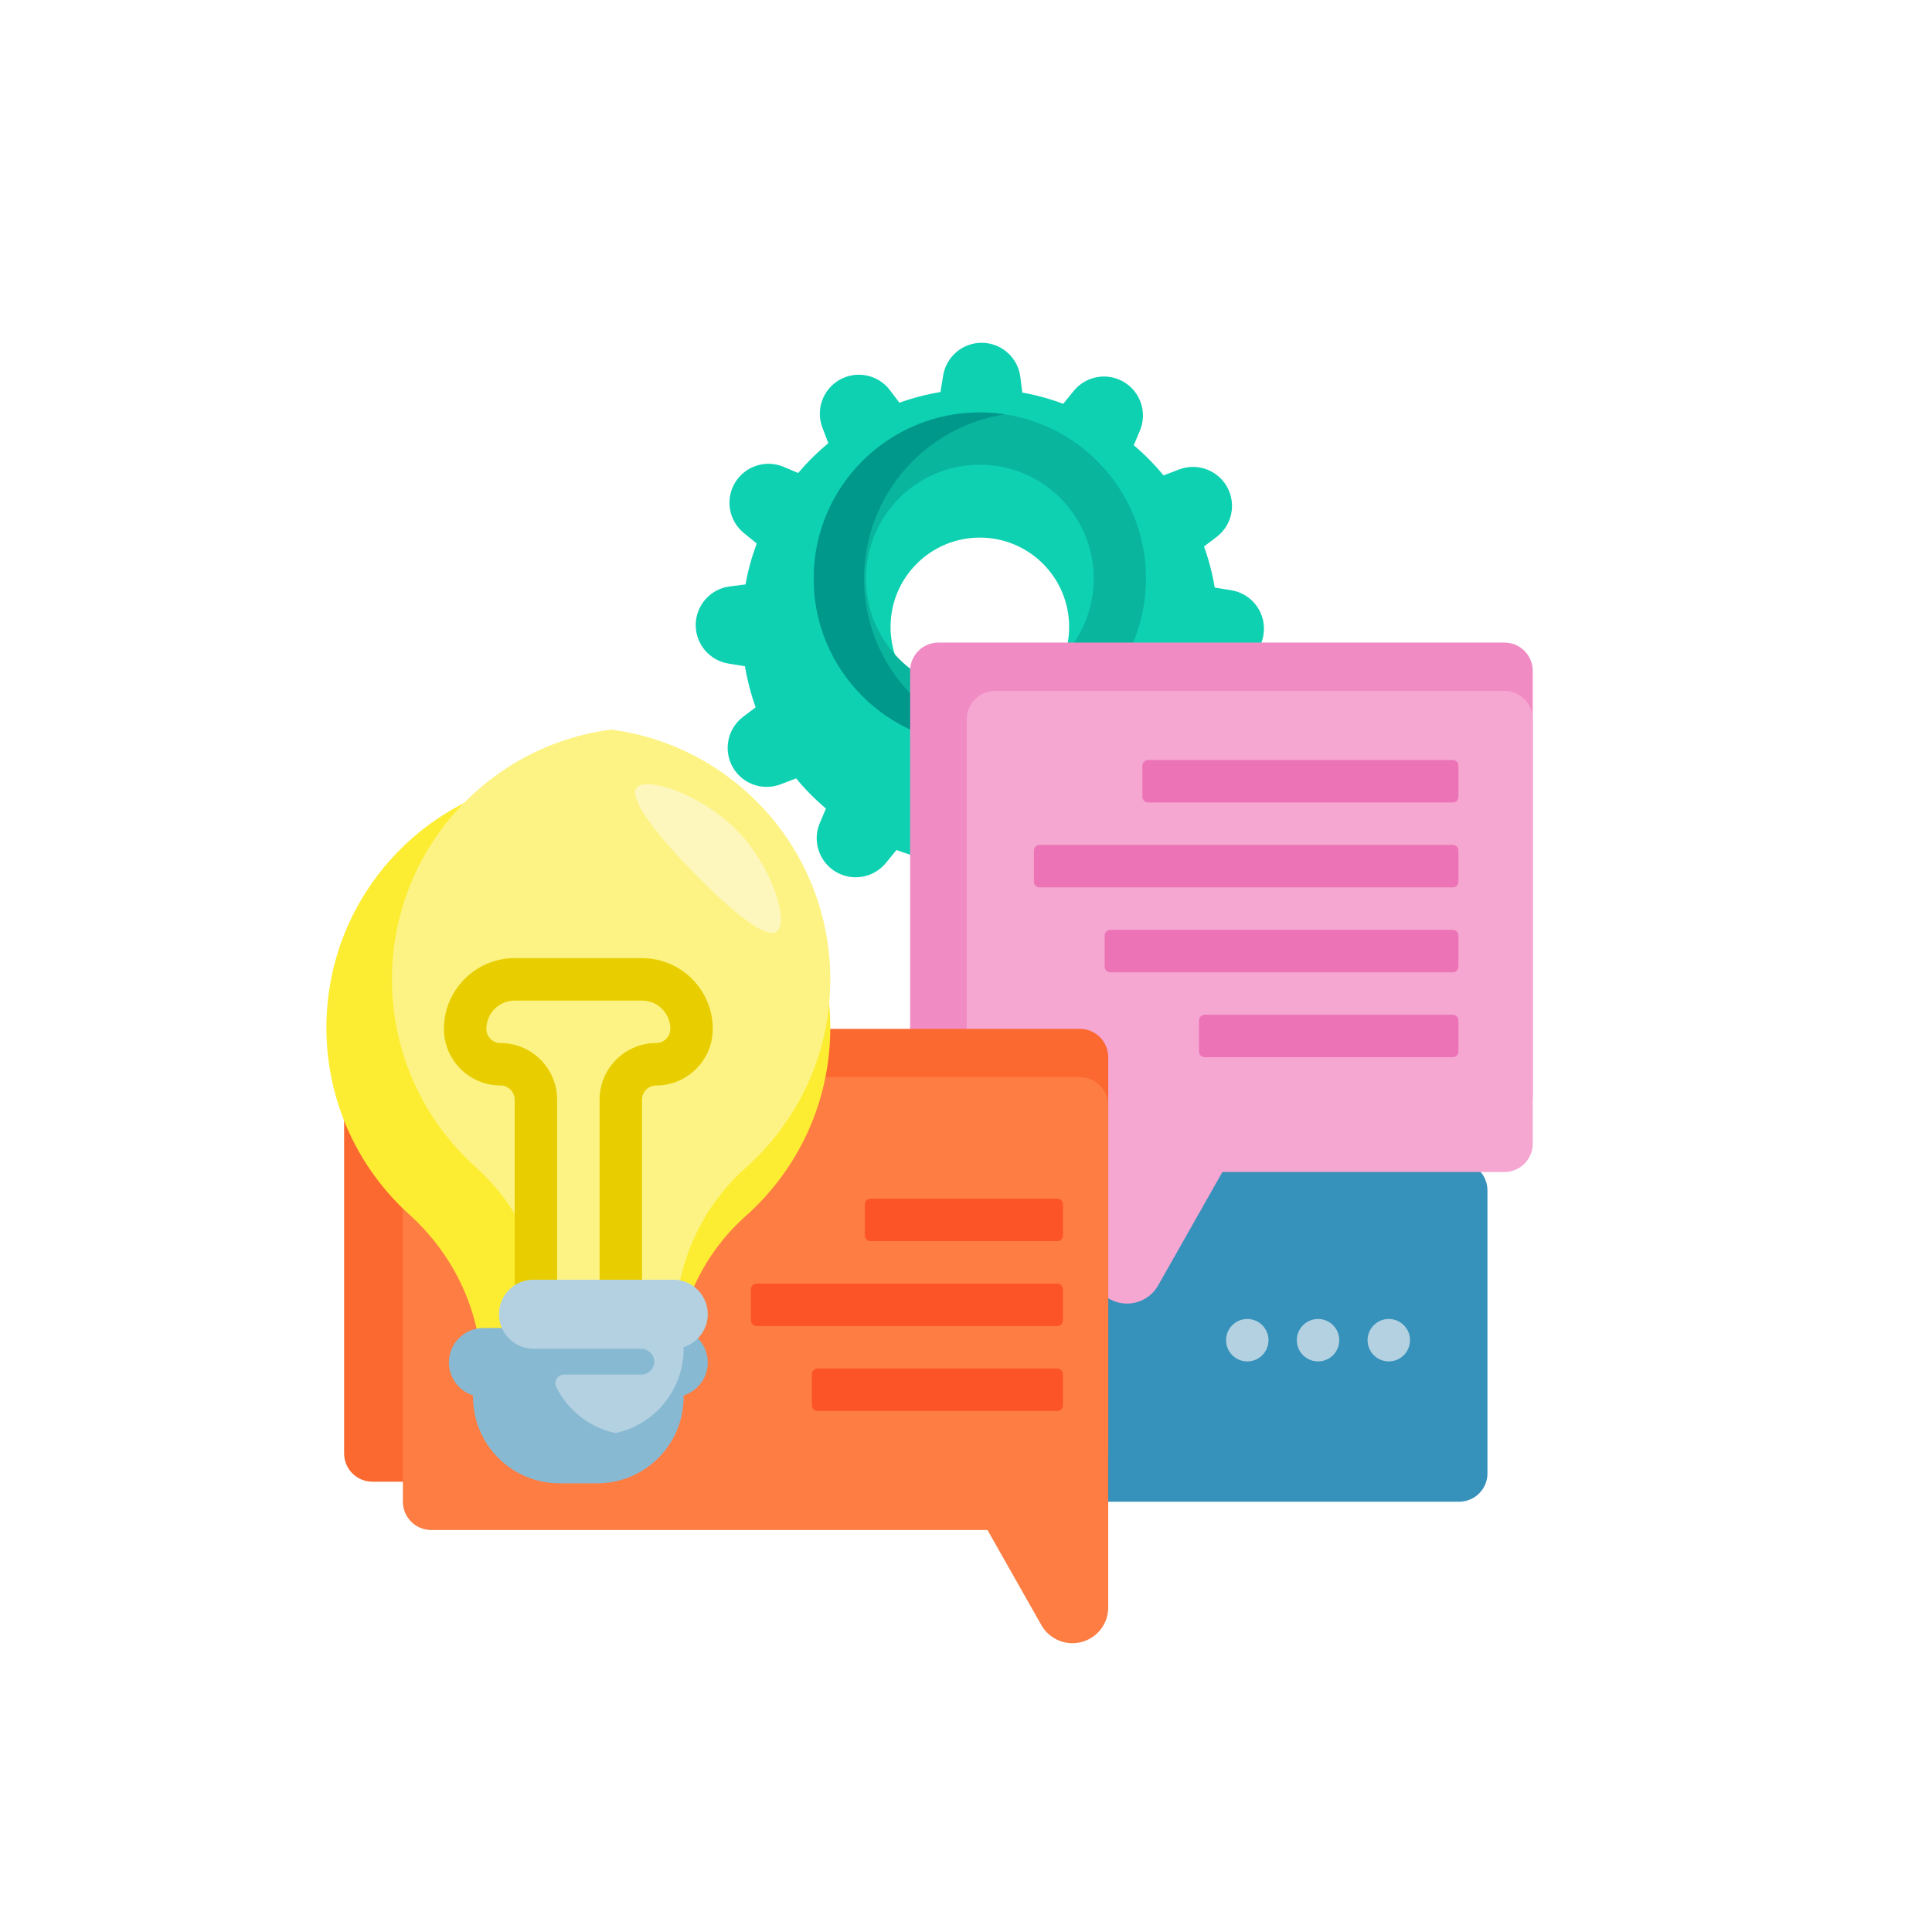 <svg width="160" height="160" viewBox="0 0 160 160" fill="none" xmlns="http://www.w3.org/2000/svg">
<g clip-path="url(#clip0)" filter="url(#filter0_d)">
<path d="M135 75C135 108.138 108.138 135 75 135C41.862 135 15 108.138 15 75C15 41.862 41.862 15 75 15C108.138 15 135 41.862 135 75Z" fill="white"/>
<g filter="url(#filter1_d)">
<path d="M115.842 115.364H73.654C72.359 115.364 71.31 114.315 71.31 113.02V89.582C71.31 88.288 72.359 87.239 73.654 87.239H115.842C117.135 87.239 118.185 88.288 118.185 89.582V113.02C118.185 114.315 117.135 115.364 115.842 115.364Z" fill="#3691BB"/>
</g>
<g filter="url(#filter2_d)">
<path d="M55.446 39.563C53.835 39.763 52.623 41.13 52.616 42.755C52.611 44.344 53.763 45.702 55.333 45.956L56.695 46.175C56.89 47.347 57.188 48.484 57.579 49.578L56.542 50.362C55.248 51.342 54.881 53.132 55.688 54.542C56.478 55.921 58.154 56.521 59.64 55.955L60.932 55.464C61.678 56.368 62.505 57.204 63.399 57.963L62.891 59.166C62.26 60.663 62.837 62.396 64.241 63.214C65.615 64.013 67.367 63.694 68.371 62.461L69.24 61.393C70.328 61.8 71.461 62.114 72.631 62.324L72.792 63.616C72.993 65.228 74.36 66.44 75.984 66.446C77.574 66.453 78.932 65.3 79.185 63.73L79.404 62.367C80.576 62.172 81.713 61.876 82.807 61.483L83.591 62.52C84.571 63.816 86.361 64.182 87.771 63.375C89.15 62.585 89.75 60.908 89.184 59.422L88.693 58.131C89.596 57.384 90.433 56.559 91.192 55.663L92.395 56.171C93.892 56.804 95.624 56.225 96.442 54.822C97.242 53.449 96.923 51.696 95.69 50.692L94.623 49.823C95.029 48.735 95.343 47.602 95.553 46.433L96.845 46.272C98.458 46.07 99.669 44.703 99.675 43.079C99.682 41.489 98.529 40.131 96.959 39.879L95.597 39.659C95.402 38.487 95.104 37.349 94.712 36.257L95.749 35.472C97.045 34.492 97.41 32.703 96.604 31.293C95.814 29.913 94.137 29.312 92.651 29.879L91.36 30.371C90.613 29.466 89.788 28.629 88.892 27.871L89.4 26.667C90.033 25.172 89.454 23.438 88.051 22.621C86.677 21.821 84.925 22.14 83.921 23.372L83.052 24.441C81.964 24.034 80.831 23.72 79.662 23.51L79.5 22.217C79.299 20.606 77.932 19.394 76.307 19.388C74.718 19.382 73.36 20.533 73.108 22.104L72.888 23.466C71.716 23.661 70.578 23.958 69.486 24.35L68.701 23.314C67.721 22.018 65.932 21.652 64.521 22.459C63.141 23.249 62.541 24.925 63.107 26.411L63.6 27.703C62.695 28.45 61.858 29.276 61.099 30.17L59.897 29.662C58.4 29.03 56.667 29.608 55.85 31.012C55.05 32.386 55.368 34.138 56.602 35.142L57.669 36.011C57.263 37.099 56.949 38.232 56.739 39.401L55.446 39.563ZM76.175 35.522C80.259 35.537 83.556 38.86 83.541 42.945C83.525 47.029 80.202 50.327 76.118 50.311C72.034 50.296 68.735 46.972 68.751 42.888C68.767 38.804 72.09 35.506 76.175 35.522Z" fill="#0ED1B2"/>
</g>
<path d="M62.385 42.864C62.356 50.465 68.493 56.649 76.094 56.678C83.694 56.707 89.878 50.569 89.907 42.968C89.937 35.368 83.798 29.183 76.198 29.155C68.598 29.126 62.413 35.264 62.385 42.864ZM76.182 33.486C81.389 33.507 85.596 37.745 85.576 42.952C85.556 48.16 81.318 52.366 76.111 52.347C70.902 52.327 66.696 48.089 66.715 42.881C66.736 37.673 70.973 33.466 76.182 33.486Z" fill="#0AB59E"/>
<path d="M78.236 56.519C77.538 56.625 76.823 56.681 76.094 56.678C68.493 56.649 62.356 50.465 62.385 42.864C62.413 35.264 68.598 29.127 76.198 29.155C76.89 29.158 77.57 29.213 78.234 29.313C71.646 30.318 66.588 35.993 66.562 42.864C66.537 49.773 71.605 55.51 78.236 56.519Z" fill="#01988C"/>
<path d="M119.592 88.059H72.717C71.422 88.059 70.373 87.01 70.373 85.715V50.559C70.373 49.264 71.422 48.215 72.717 48.215H119.592C120.885 48.215 121.935 49.264 121.935 50.559V85.715C121.935 87.01 120.885 88.059 119.592 88.059Z" fill="#F18BC3"/>
<g filter="url(#filter3_d)">
<path d="M121.935 50.559V85.715C121.935 87.01 120.885 88.059 119.592 88.059H96.236L90.911 97.456C90.385 98.384 89.401 98.957 88.335 98.957C86.698 98.957 85.373 97.632 85.373 95.997V88.059H77.404C76.109 88.059 75.06 87.01 75.06 85.715V50.559C75.06 49.264 76.109 48.215 77.404 48.215H119.592C120.885 48.215 121.935 49.265 121.935 50.559Z" fill="#F5A6D1"/>
</g>
<path d="M115.781 58.411V60.989C115.781 61.248 115.572 61.458 115.312 61.458H90.078C89.82 61.458 89.609 61.248 89.609 60.989V58.411C89.609 58.153 89.82 57.942 90.078 57.942H115.312C115.572 57.942 115.781 58.153 115.781 58.411ZM115.312 72.004H86.953C86.694 72.004 86.484 72.215 86.484 72.473V75.051C86.484 75.31 86.694 75.52 86.953 75.52H115.312C115.572 75.52 115.781 75.31 115.781 75.051V72.473C115.781 72.215 115.572 72.004 115.312 72.004ZM115.312 79.036H94.765C94.507 79.036 94.297 79.246 94.297 79.504V82.082C94.297 82.342 94.507 82.551 94.765 82.551H115.312C115.572 82.551 115.781 82.342 115.781 82.082V79.504C115.781 79.246 115.572 79.036 115.312 79.036ZM115.312 64.973H81.094C80.835 64.973 80.625 65.184 80.625 65.442V68.02C80.625 68.279 80.835 68.489 81.094 68.489H115.312C115.572 68.489 115.781 68.279 115.781 68.02V65.442C115.781 65.184 115.572 64.973 115.312 64.973Z" fill="#EC74B6"/>
<path d="M84.435 117.708H25.842C24.547 117.708 23.498 116.658 23.498 115.364V82.551C23.498 81.257 24.547 80.207 25.842 80.207H84.435C85.729 80.207 86.779 81.257 86.779 82.551V115.364C86.779 116.658 85.729 117.708 84.435 117.708Z" fill="#FC6930"/>
<g filter="url(#filter4_d)">
<path d="M86.779 82.551V124.122C86.779 125.757 85.453 127.083 83.818 127.083C82.751 127.083 81.767 126.509 81.24 125.581L76.779 117.708H30.709C29.415 117.708 28.365 116.658 28.365 115.364V82.551C28.365 81.257 29.415 80.207 30.709 80.207H84.436C85.729 80.207 86.779 81.258 86.779 82.551Z" fill="#FD7D43"/>
</g>
<path d="M83.029 94.739V97.317C83.029 97.576 82.819 97.786 82.56 97.786H67.092C66.833 97.786 66.623 97.576 66.623 97.317V94.739C66.623 94.48 66.833 94.27 67.092 94.27H82.56C82.819 94.27 83.029 94.481 83.029 94.739ZM82.56 101.301H57.656C57.397 101.301 57.188 101.511 57.188 101.77V104.348C57.188 104.607 57.397 104.817 57.656 104.817H82.56C82.819 104.817 83.029 104.607 83.029 104.348V101.77C83.029 101.512 82.819 101.301 82.56 101.301ZM82.56 108.333H62.702C62.444 108.333 62.233 108.542 62.233 108.801V111.379C62.233 111.638 62.444 111.848 62.702 111.848H82.56C82.819 111.848 83.029 111.638 83.029 111.379V108.801C83.029 108.543 82.819 108.333 82.56 108.333Z" fill="#FC5426"/>
<g filter="url(#filter5_d)">
<path d="M56.752 91.712C52.991 95.055 50.9 99.891 50.9 104.924V105.266H34.894V104.862C34.894 99.787 32.677 94.999 28.912 91.596C24.666 87.761 22.007 82.203 22.031 76.026C22.078 64.521 31.393 55.247 42.896 55.247C54.42 55.248 63.761 64.589 63.761 76.112C63.762 82.318 61.052 87.89 56.752 91.712Z" fill="#FDED32"/>
</g>
<path d="M50.9 104.923V105.266H40.324V104.862C40.324 99.787 38.108 94.999 34.342 91.596C30.097 87.76 27.437 82.203 27.462 76.025C27.505 65.443 35.391 56.747 45.61 55.422C55.852 56.753 63.762 65.509 63.762 76.112C63.762 82.318 61.052 87.89 56.752 91.712C52.991 95.055 50.9 99.891 50.9 104.923Z" fill="#FDF385"/>
<path d="M47.708 60.249C48.483 59.231 53.419 60.819 56.473 64.251C59.09 67.191 60.308 71.463 59.331 72.158C58.13 73.014 53.607 68.445 52.662 67.49C52.093 66.915 46.746 61.512 47.708 60.249Z" fill="#FDF7BD"/>
<path d="M48.17 74.348H37.623C34.392 74.348 31.763 76.977 31.763 80.207C31.763 82.792 33.866 84.895 36.451 84.895C37.097 84.895 37.623 85.421 37.623 86.067V101.301C37.623 103.886 39.726 105.989 42.31 105.989H43.482C46.067 105.989 48.17 103.886 48.17 101.301V86.067C48.17 85.421 48.695 84.895 49.342 84.895C51.926 84.895 54.029 82.792 54.029 80.207C54.029 76.977 51.401 74.348 48.17 74.348ZM49.342 81.379C46.757 81.379 44.654 83.482 44.654 86.067V101.301C44.654 101.948 44.129 102.473 43.482 102.473H42.31C41.664 102.473 41.138 101.948 41.138 101.301V86.067C41.138 83.482 39.035 81.379 36.451 81.379C35.805 81.379 35.279 80.854 35.279 80.207C35.279 78.916 36.331 77.864 37.623 77.864H48.17C49.462 77.864 50.513 78.916 50.513 80.207C50.513 80.854 49.988 81.379 49.342 81.379Z" fill="#E8CE00"/>
<g filter="url(#filter6_d)">
<path d="M53.615 103.836C53.615 105.116 52.774 106.199 51.614 106.564V106.695C51.614 110.641 48.415 113.84 44.468 113.84H41.324C37.377 113.84 34.178 110.641 34.178 106.695V106.564C33.019 106.199 32.177 105.116 32.177 103.836C32.177 102.258 33.457 100.979 35.035 100.979H50.756C52.335 100.979 53.615 102.258 53.615 103.836Z" fill="#88B9D3"/>
</g>
<path d="M53.615 103.836C53.615 105.116 52.774 106.199 51.614 106.564V106.695C51.614 110.126 49.195 112.992 45.968 113.681C43.82 113.222 42.028 111.796 41.072 109.881C40.833 109.402 41.173 108.839 41.708 108.839H48.113C48.715 108.839 49.202 108.341 49.184 107.734C49.166 107.147 48.655 106.695 48.068 106.695H39.181C37.602 106.695 36.322 105.415 36.322 103.836C36.322 102.258 37.602 100.978 39.181 100.978H50.757C52.335 100.979 53.615 102.258 53.615 103.836Z" fill="#B3D1E1"/>
<path d="M100.052 105.989C100.052 106.96 99.265 107.747 98.295 107.747C97.323 107.747 96.537 106.96 96.537 105.989C96.537 105.018 97.323 104.231 98.295 104.231C99.265 104.231 100.052 105.018 100.052 105.989ZM104.154 104.231C103.183 104.231 102.396 105.018 102.396 105.989C102.396 106.96 103.183 107.747 104.154 107.747C105.125 107.747 105.912 106.96 105.912 105.989C105.912 105.018 105.125 104.231 104.154 104.231ZM110.013 104.231C109.042 104.231 108.256 105.018 108.256 105.989C108.256 106.96 109.042 107.747 110.013 107.747C110.984 107.747 111.771 106.96 111.771 105.989C111.771 105.018 110.984 104.231 110.013 104.231Z" fill="#B3D1E1"/>
</g>
<defs>
<filter id="filter0_d" x="0" y="0" width="160" height="160" filterUnits="userSpaceOnUse" color-interpolation-filters="sRGB">
<feFlood flood-opacity="0" result="BackgroundImageFix"/>
<feColorMatrix in="SourceAlpha" type="matrix" values="0 0 0 0 0 0 0 0 0 0 0 0 0 0 0 0 0 0 127 0"/>
<feOffset dx="5" dy="5"/>
<feGaussianBlur stdDeviation="10"/>
<feColorMatrix type="matrix" values="0 0 0 0 0.098 0 0 0 0 0.004 0 0 0 0 0.302 0 0 0 0.15 0"/>
<feBlend mode="normal" in2="BackgroundImageFix" result="effect1_dropShadow"/>
<feBlend mode="normal" in="SourceGraphic" in2="effect1_dropShadow" result="shape"/>
</filter>
<filter id="filter1_d" x="67.31" y="87.239" width="54.875" height="36.125" filterUnits="userSpaceOnUse" color-interpolation-filters="sRGB">
<feFlood flood-opacity="0" result="BackgroundImageFix"/>
<feColorMatrix in="SourceAlpha" type="matrix" values="0 0 0 0 0 0 0 0 0 0 0 0 0 0 0 0 0 0 127 0"/>
<feOffset dy="4"/>
<feGaussianBlur stdDeviation="2"/>
<feColorMatrix type="matrix" values="0 0 0 0 0 0 0 0 0 0 0 0 0 0 0 0 0 0 0.25 0"/>
<feBlend mode="normal" in2="BackgroundImageFix" result="effect1_dropShadow"/>
<feBlend mode="normal" in="SourceGraphic" in2="effect1_dropShadow" result="shape"/>
</filter>
<filter id="filter2_d" x="48.616" y="19.388" width="55.059" height="55.058" filterUnits="userSpaceOnUse" color-interpolation-filters="sRGB">
<feFlood flood-opacity="0" result="BackgroundImageFix"/>
<feColorMatrix in="SourceAlpha" type="matrix" values="0 0 0 0 0 0 0 0 0 0 0 0 0 0 0 0 0 0 127 0"/>
<feOffset dy="4"/>
<feGaussianBlur stdDeviation="2"/>
<feColorMatrix type="matrix" values="0 0 0 0 0 0 0 0 0 0 0 0 0 0 0 0 0 0 0.25 0"/>
<feBlend mode="normal" in2="BackgroundImageFix" result="effect1_dropShadow"/>
<feBlend mode="normal" in="SourceGraphic" in2="effect1_dropShadow" result="shape"/>
</filter>
<filter id="filter3_d" x="71.06" y="48.215" width="54.875" height="58.742" filterUnits="userSpaceOnUse" color-interpolation-filters="sRGB">
<feFlood flood-opacity="0" result="BackgroundImageFix"/>
<feColorMatrix in="SourceAlpha" type="matrix" values="0 0 0 0 0 0 0 0 0 0 0 0 0 0 0 0 0 0 127 0"/>
<feOffset dy="4"/>
<feGaussianBlur stdDeviation="2"/>
<feColorMatrix type="matrix" values="0 0 0 0 0 0 0 0 0 0 0 0 0 0 0 0 0 0 0.25 0"/>
<feBlend mode="normal" in2="BackgroundImageFix" result="effect1_dropShadow"/>
<feBlend mode="normal" in="SourceGraphic" in2="effect1_dropShadow" result="shape"/>
</filter>
<filter id="filter4_d" x="24.365" y="80.207" width="66.414" height="54.875" filterUnits="userSpaceOnUse" color-interpolation-filters="sRGB">
<feFlood flood-opacity="0" result="BackgroundImageFix"/>
<feColorMatrix in="SourceAlpha" type="matrix" values="0 0 0 0 0 0 0 0 0 0 0 0 0 0 0 0 0 0 127 0"/>
<feOffset dy="4"/>
<feGaussianBlur stdDeviation="2"/>
<feColorMatrix type="matrix" values="0 0 0 0 0 0 0 0 0 0 0 0 0 0 0 0 0 0 0.25 0"/>
<feBlend mode="normal" in2="BackgroundImageFix" result="effect1_dropShadow"/>
<feBlend mode="normal" in="SourceGraphic" in2="effect1_dropShadow" result="shape"/>
</filter>
<filter id="filter5_d" x="18.031" y="55.247" width="49.73" height="58.02" filterUnits="userSpaceOnUse" color-interpolation-filters="sRGB">
<feFlood flood-opacity="0" result="BackgroundImageFix"/>
<feColorMatrix in="SourceAlpha" type="matrix" values="0 0 0 0 0 0 0 0 0 0 0 0 0 0 0 0 0 0 127 0"/>
<feOffset dy="4"/>
<feGaussianBlur stdDeviation="2"/>
<feColorMatrix type="matrix" values="0 0 0 0 0 0 0 0 0 0 0 0 0 0 0 0 0 0 0.25 0"/>
<feBlend mode="normal" in2="BackgroundImageFix" result="effect1_dropShadow"/>
<feBlend mode="normal" in="SourceGraphic" in2="effect1_dropShadow" result="shape"/>
</filter>
<filter id="filter6_d" x="28.177" y="100.979" width="29.438" height="20.861" filterUnits="userSpaceOnUse" color-interpolation-filters="sRGB">
<feFlood flood-opacity="0" result="BackgroundImageFix"/>
<feColorMatrix in="SourceAlpha" type="matrix" values="0 0 0 0 0 0 0 0 0 0 0 0 0 0 0 0 0 0 127 0"/>
<feOffset dy="4"/>
<feGaussianBlur stdDeviation="2"/>
<feColorMatrix type="matrix" values="0 0 0 0 0 0 0 0 0 0 0 0 0 0 0 0 0 0 0.25 0"/>
<feBlend mode="normal" in2="BackgroundImageFix" result="effect1_dropShadow"/>
<feBlend mode="normal" in="SourceGraphic" in2="effect1_dropShadow" result="shape"/>
</filter>
<clipPath id="clip0">
<rect width="120" height="120" fill="white" transform="translate(15 15)"/>
</clipPath>
</defs>
</svg>
